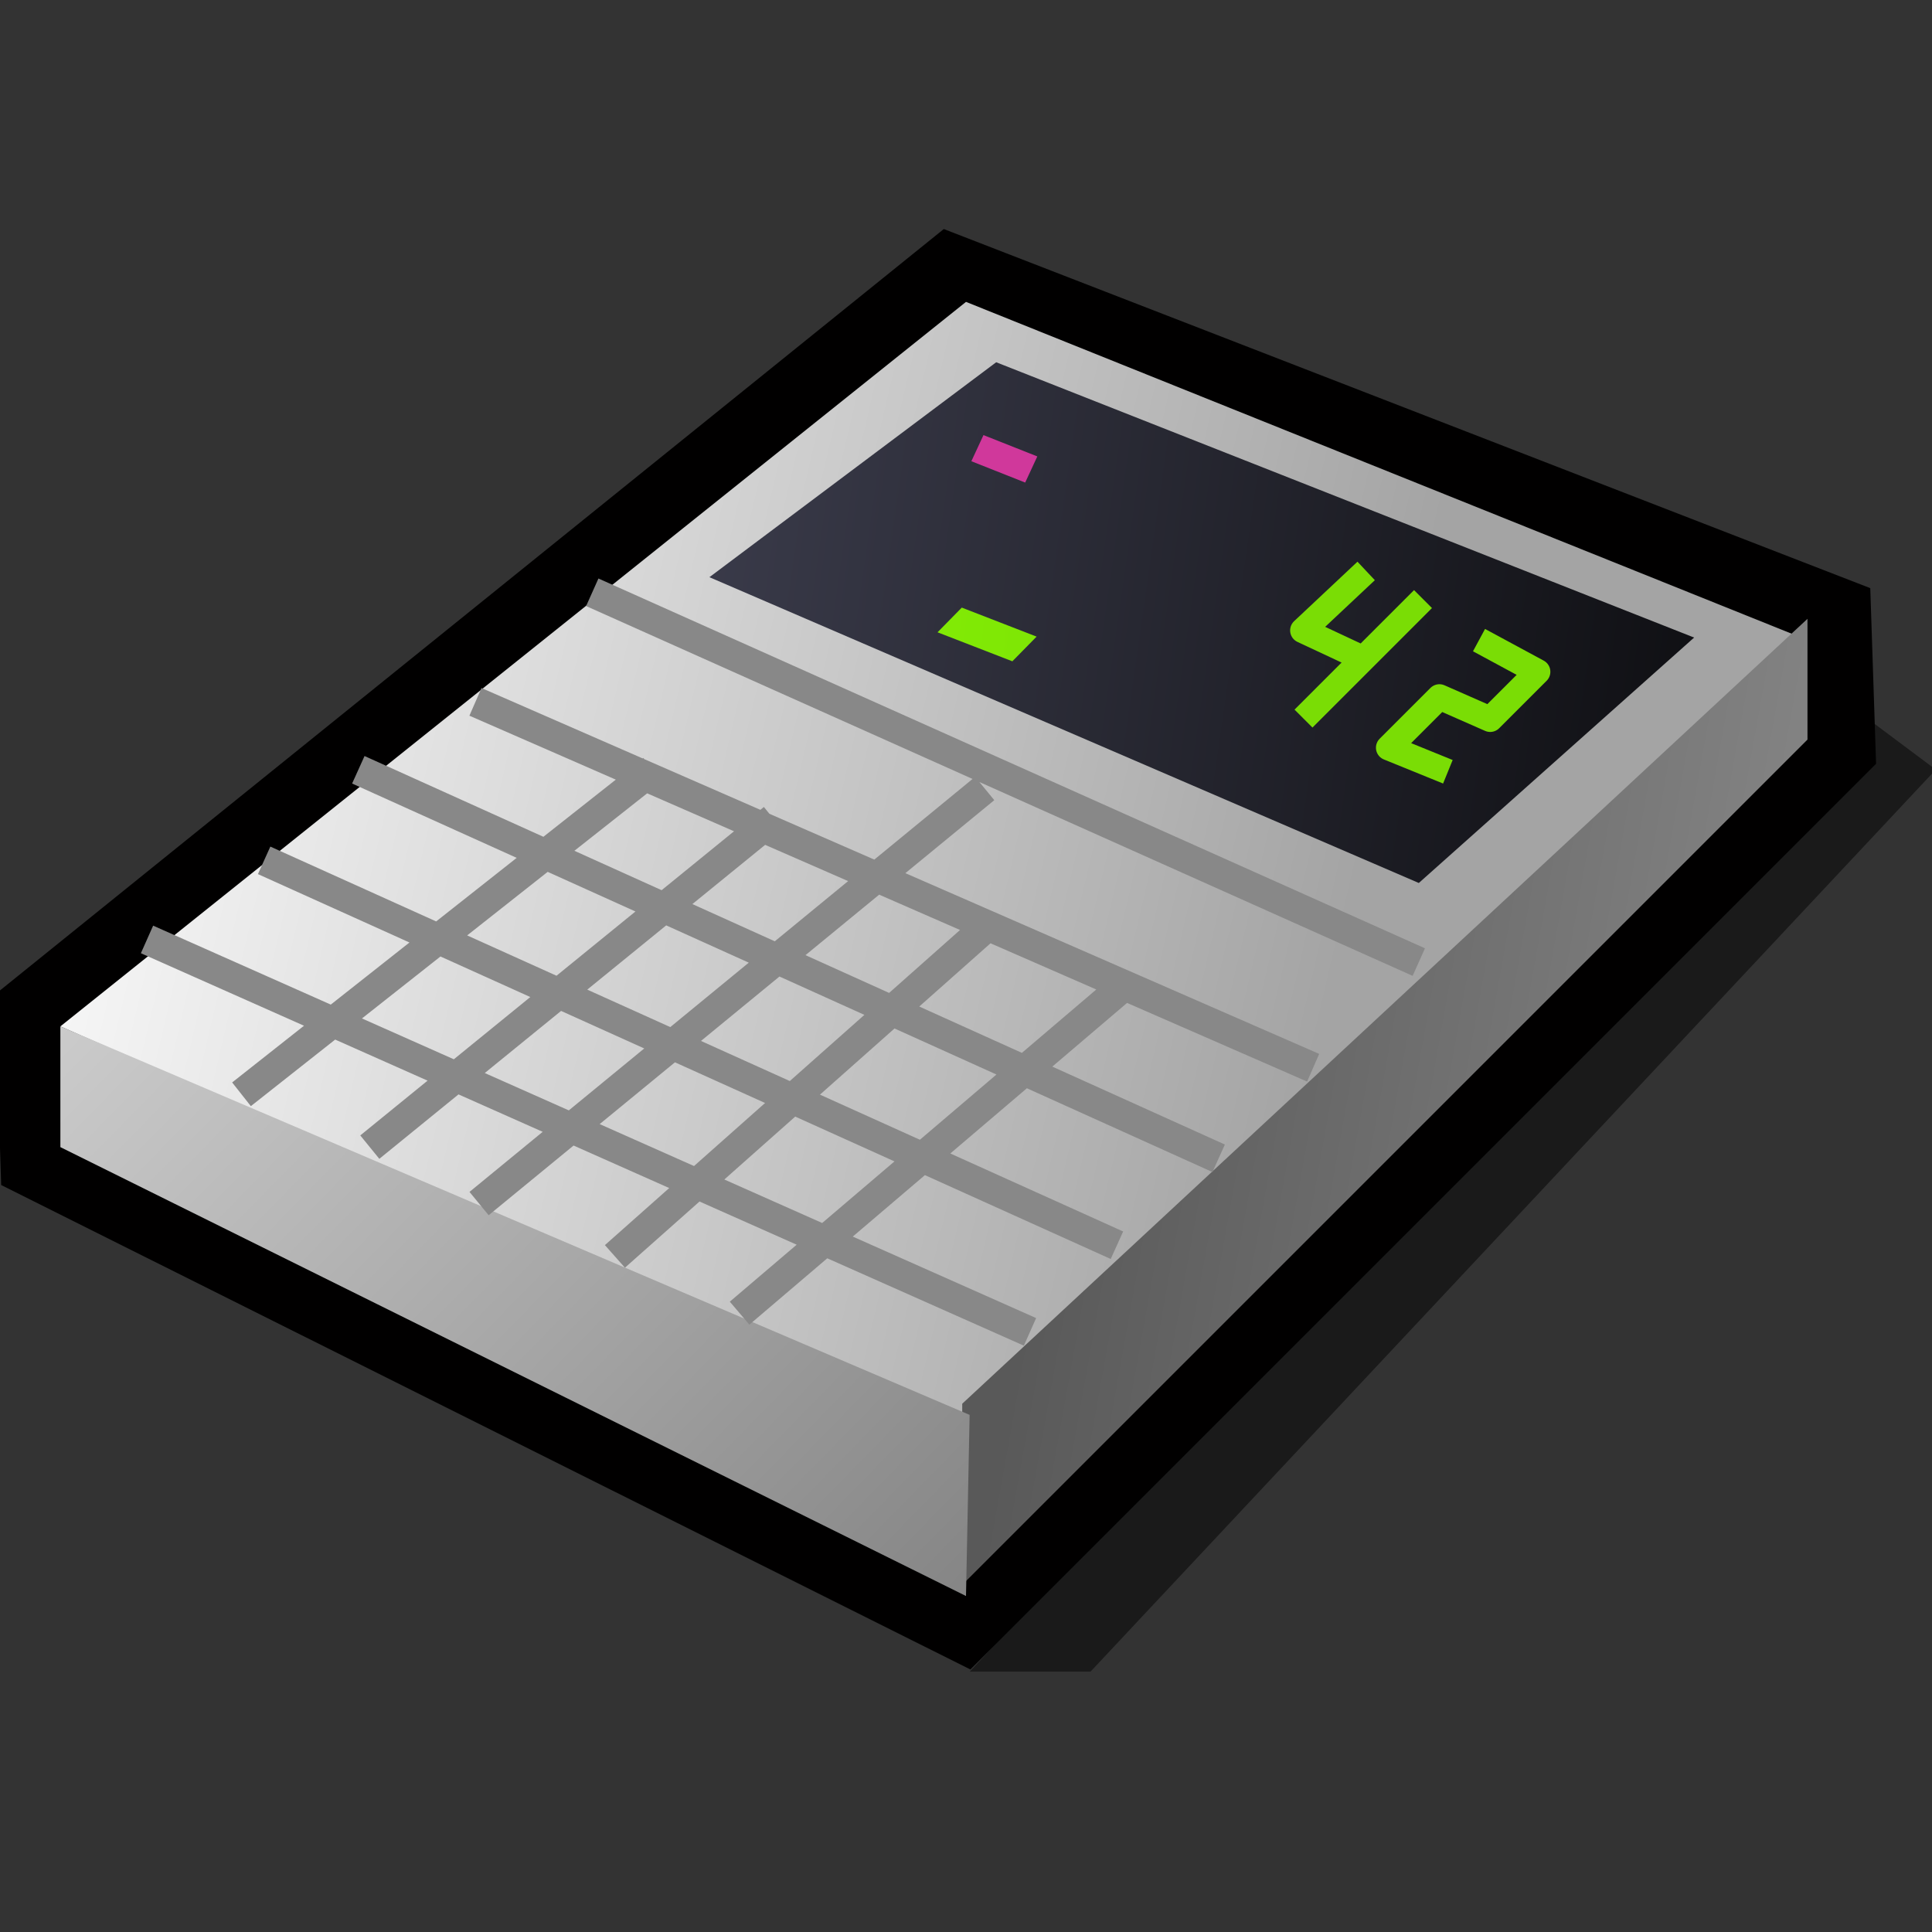 <?xml version="1.0" encoding="UTF-8" standalone="yes"?>
<svg version="1.1" width="64" height="64" color-interpolation="linearRGB"
     xmlns:svg="http://www.w3.org/2000/svg" xmlns="http://www.w3.org/2000/svg">
 <rect width="100%" height="100%" fill="#333333" stroke="none"/>
 <g>
  <path style="fill:#010101; fill-opacity:0.494"
        d="M30 54H34L62 24.12L59.5 22.25L30 54z"
        transform="matrix(1,0,0,1,2.125,1.375)"
  />
  <path style="fill:none; stroke:#010000; stroke-width:4"
        d="M1.87 33.87L2 38L31.75 52.87L60.12 24.5L60 20.87L31.62 9.87L1.87 33.87z"
  />
  <linearGradient id="gradient0" gradientUnits="userSpaceOnUse" x1="13.84" y1="-38.14" x2="58.33" y2="-27.7">
   <stop offset="0" stop-color="#ffffff"/>
   <stop offset="1" stop-color="#a4a4a4"/>
  </linearGradient>
  <path style="fill:url(#gradient0)"
        d="M2 34L32.25 47.37L59.37 21L32 10L2 34z"
  />
  <linearGradient id="gradient1" gradientUnits="userSpaceOnUse" x1="6.95" y1="-50.95" x2="76.9" y2="-40.97">
   <stop offset="0" stop-color="#1d1e2c"/>
   <stop offset="0.239" stop-color="#454658"/>
   <stop offset="1" stop-color="#010101"/>
  </linearGradient>
  <path style="fill:url(#gradient1)"
        d="M56.12 21.12L47 29.25L23.5 19.12L33 12L56.12 21.12z"
  />
  <linearGradient id="gradient2" gradientUnits="userSpaceOnUse" x1="8.55" y1="-65.3" x2="42.49" y2="-63.35">
   <stop offset="0" stop-color="#78d905"/>
   <stop offset="0.506" stop-color="#8cff05"/>
   <stop offset="1" stop-color="#7add05"/>
  </linearGradient>
  <path style="fill:none; stroke:url(#gradient2); stroke-width:1; stroke-linecap:square; stroke-linejoin:round"
        d="M44.37 24.5L42.5 23.74L44.5 21.74L46.5 22.62L48.37 20.75L46.5 19.74
           M41.25 17.12L39.12 19.12L41 20
           M43.5 18.24L39.5 22.24"
        transform="matrix(0.841,0,0,0.841,10.258,4.803)"
  />
  <linearGradient id="gradient3" gradientUnits="userSpaceOnUse" x1="40.61" y1="-4.9" x2="77.77" y2="1.75">
   <stop offset="0" stop-color="#595959"/>
   <stop offset="1" stop-color="#a0a0a0"/>
  </linearGradient>
  <path style="fill:url(#gradient3)"
        d="M30 46V52L58 24V20L30 46z"
        transform="matrix(1,0,0,1,1.875,0.5)"
  />
  <linearGradient id="gradient4" gradientUnits="userSpaceOnUse" x1="11.3" y1="82.69" x2="-25.59" y2="46.62">
   <stop offset="0" stop-color="#797979"/>
   <stop offset="1" stop-color="#e1e1e1"/>
  </linearGradient>
  <path style="fill:url(#gradient4)"
        d="M2 34V38L32 52.87L32.12 46.87L2 34z
           M32.62 26.12L15.87 39.87"
  />
  <path style="fill:none; stroke:#888888; stroke-width:1"
        d="M32.62 26.12L15.87 39.87
           M25.62 27.12L12.25 38
           M21.62 25.5L8 36.25
           M15.75 23.25L43.5 35.37
           M11.87 25.5L40.37 38.37
           M8.75 28.5L37 41.25
           M4.87 31.12L34.12 44.12
           M20.37 41.62L32.62 30.75
           M19.62 19.62L47 31.87
           M37.12 32.75L24.5 43.5"
  />
  <path style="fill:none; stroke:#d0389b; stroke-width:1"
        d="M27.12 18.5L28.87 19.25"
        transform="matrix(1.019,0,0,0.942,4.743,-2.581)"
  />
  <linearGradient id="gradient5" gradientUnits="userSpaceOnUse" x1="8.55" y1="-65.3" x2="42.49" y2="-63.35">
   <stop offset="0" stop-color="#78d905"/>
   <stop offset="0.506" stop-color="#8cff05"/>
   <stop offset="1" stop-color="#7add05"/>
  </linearGradient>
  <path style="fill:none; stroke:url(#gradient5); stroke-width:1"
        d="M31.25 20.37L32.87 21.37"
        transform="matrix(1.53,0,0,0.961,-16.354,0.961)"
  />
 </g>
</svg>
